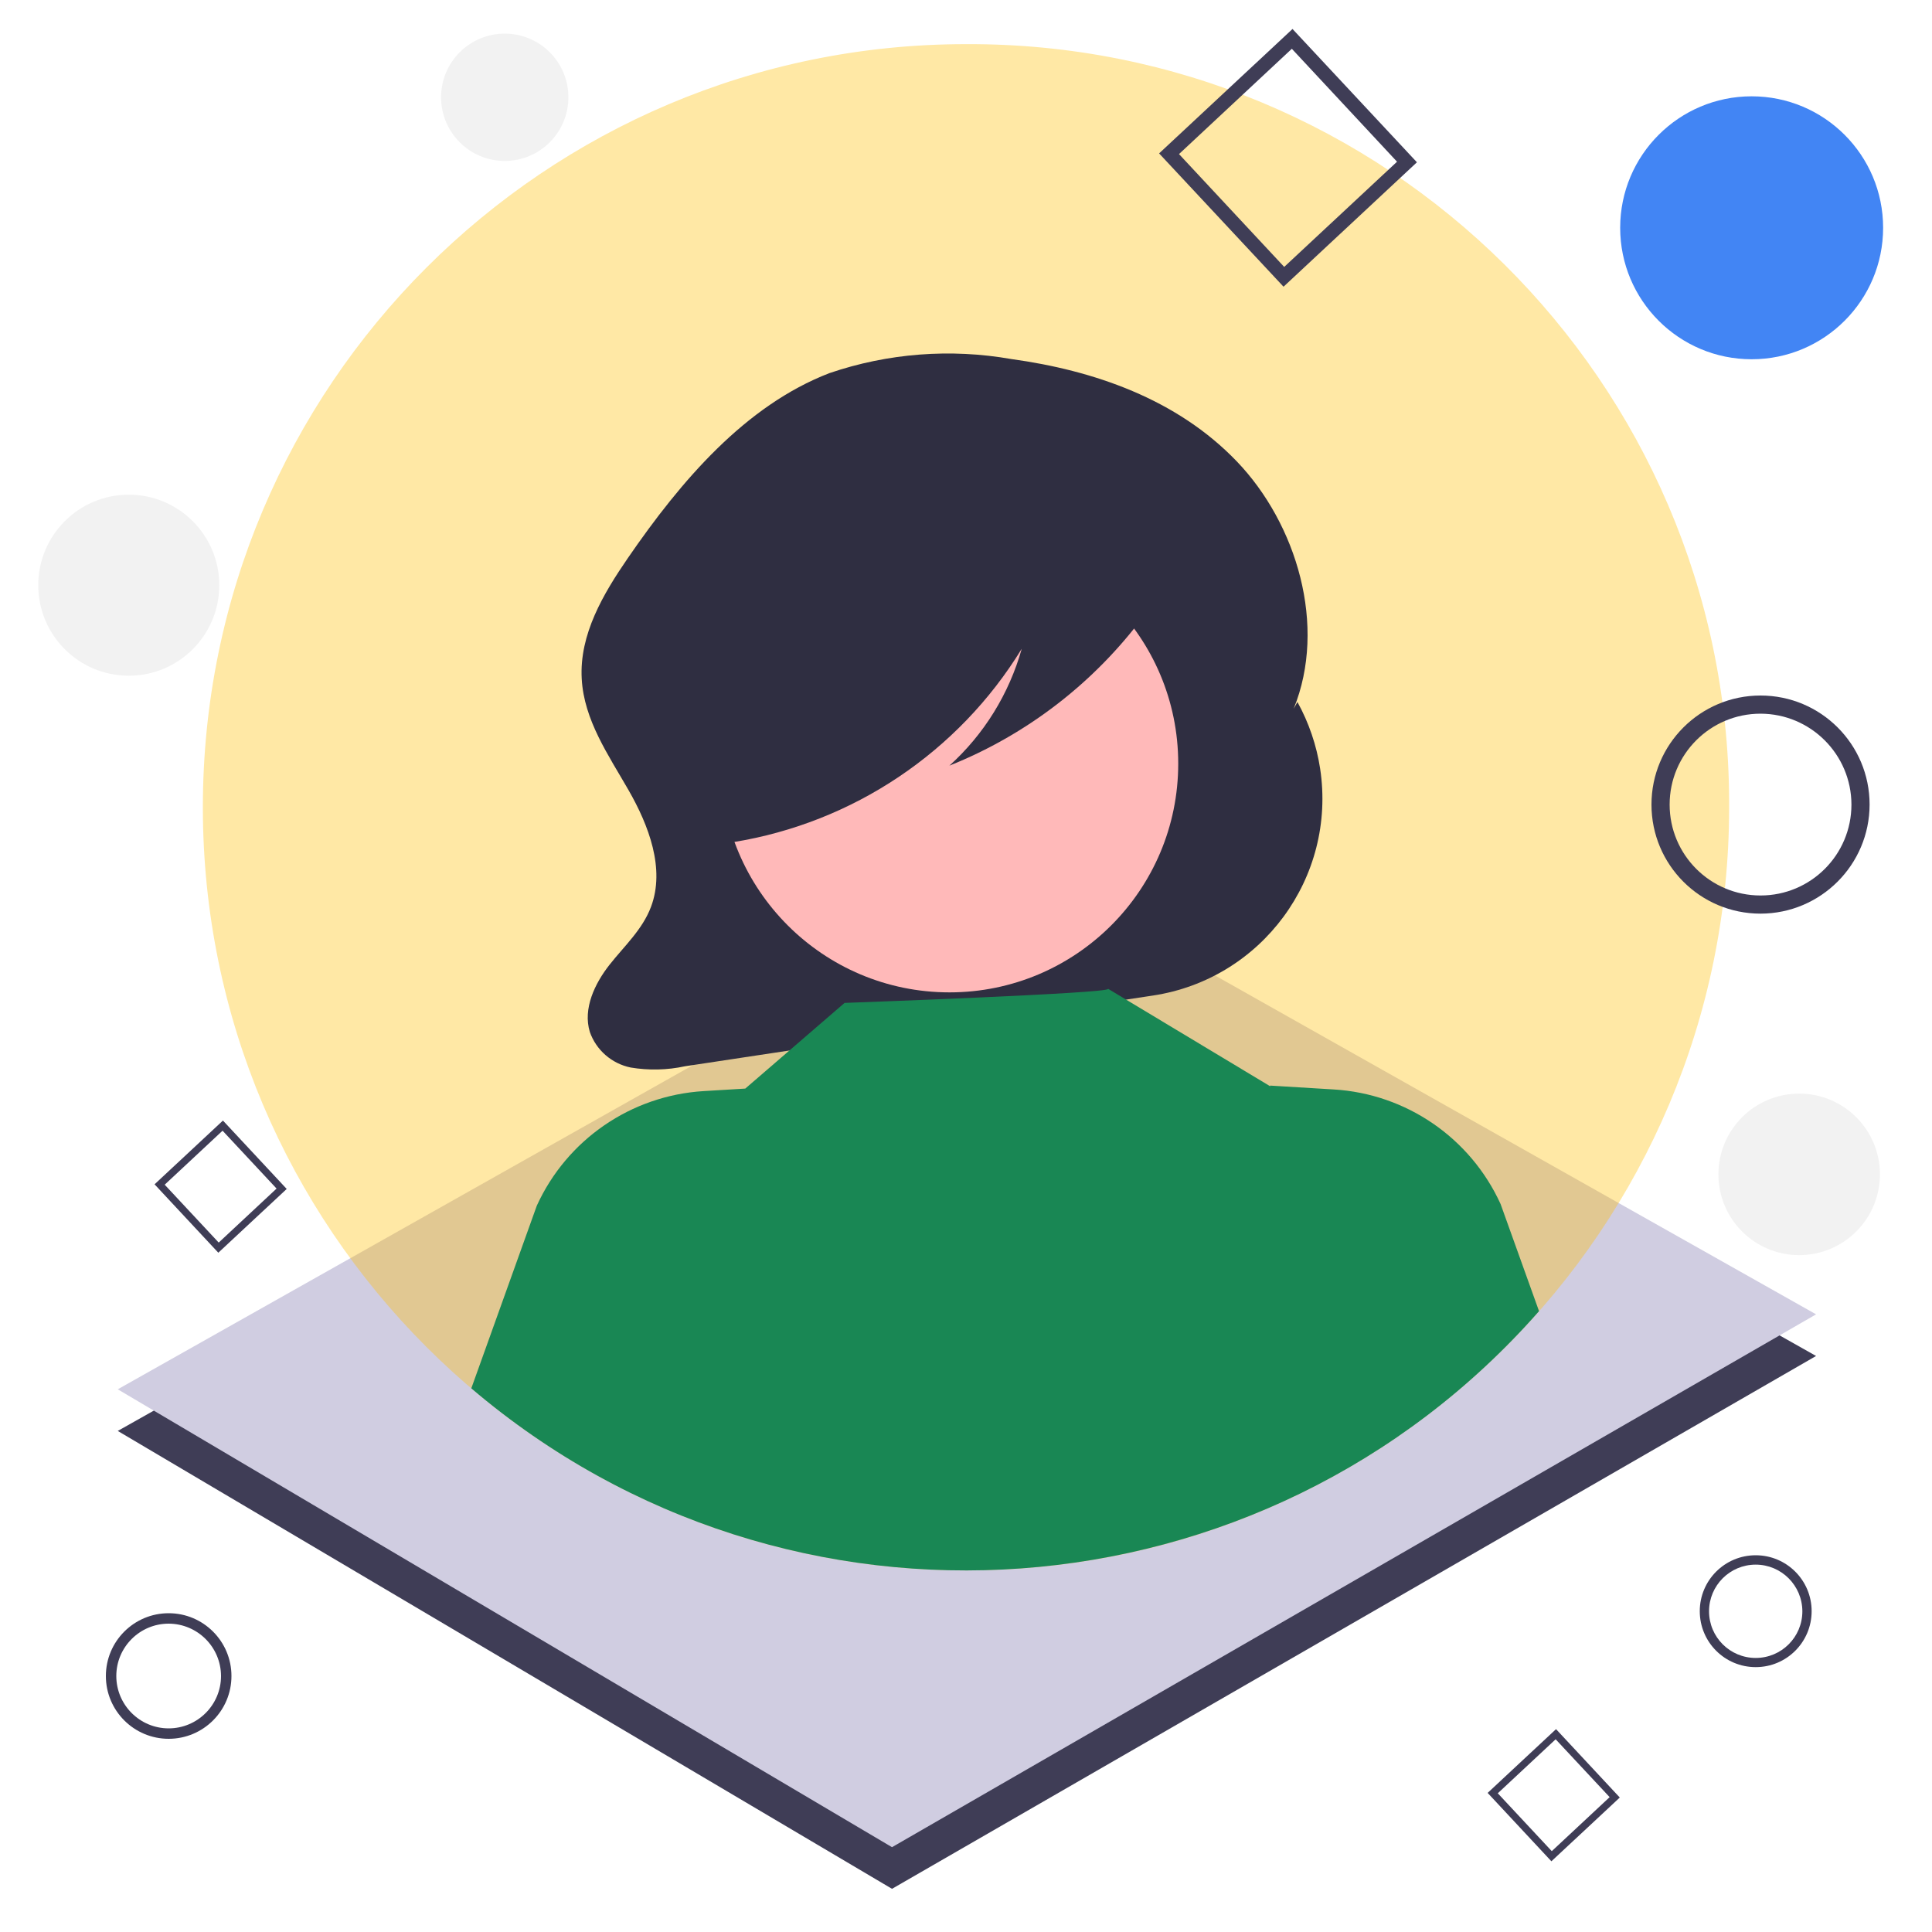 <?xml version="1.0" encoding="utf-8"?>
<!-- Generator: Adobe Illustrator 23.0.6, SVG Export Plug-In . SVG Version: 6.00 Build 0)  -->
<svg version="1.1" id="Layer_1" xmlns="http://www.w3.org/2000/svg" xmlns:xlink="http://www.w3.org/1999/xlink" x="0px" y="0px"
	 viewBox="0 0 200 200" style="enable-background:new 0 0 200 200;" xml:space="preserve">
<style type="text/css">
	.st0{fill:#3F3D56;}
	.st1{fill:#D0CDE1;}
	.st2{fill:#F2F2F2;}
	.st3{fill:#4285F4;}
	.st4{opacity:0.36;fill:#FFC107;enable-background:new    ;}
	.st5{fill:#2F2E41;}
	.st6{fill:#FFB9B9;}
	.st7{fill:#198754;}
</style>
<g>
	<polygon class="st0" points="106.99,94.7 188,140.37 92.34,195.53 12.19,148.13 	"/>
	<polygon class="st1" points="106.99,90.39 188,136.06 92.34,191.22 12.19,143.82 	"/>
</g>
<path class="st0" d="M17.46,180c-3.59,0-6.5-2.91-6.5-6.5s2.91-6.5,6.5-6.5s6.5,2.91,6.5,6.5S21.05,180,17.46,180z M17.46,168.08
	c-2.99,0-5.42,2.43-5.42,5.42s2.43,5.42,5.42,5.42s5.42-2.43,5.42-5.42l0,0C22.87,170.51,20.45,168.09,17.46,168.08z"/>
<path class="st0" d="M181.75,172.58c-3.2,0-5.79-2.59-5.79-5.79s2.59-5.79,5.79-5.79s5.79,2.59,5.79,5.79
	S184.95,172.58,181.75,172.58z M181.75,161.97c-2.67,0-4.83,2.16-4.83,4.83s2.16,4.83,4.83,4.83s4.83-2.16,4.83-4.83l0,0
	C186.57,164.13,184.41,161.97,181.75,161.97z"/>
<path class="st0" d="M22.6,129.68L16,122.6l7.08-6.6l6.6,7.08L22.6,129.68z M17.05,122.64l5.59,5.99l5.99-5.59l-5.59-5.99
	L17.05,122.64z"/>
<path class="st0" d="M160.6,192.68l-6.6-7.08l7.08-6.6l6.6,7.08L160.6,192.68z M155.05,185.64l5.59,5.99l5.99-5.59l-5.59-5.99
	L155.05,185.64z"/>
<circle class="st2" cx="186.25" cy="121.57" r="8.36"/>
<circle class="st2" cx="52.25" cy="10.07" r="6.59"/>
<ellipse class="st3" cx="181.33" cy="23.58" rx="13.61" ry="13.61"/>
<circle class="st2" cx="13.33" cy="60.58" r="9.37"/>
<g>
	<path class="st4" d="M179,83.57c0,43.63-35.37,79-79,79s-79-35.37-79-79s35.37-79,79-79l0,0c43.44-0.19,78.81,34.86,79,78.3
		C179,83.11,179,83.34,179,83.57z"/>
	<path class="st5" d="M134.31,72.67L134.31,72.67l-0.39,0.7c3.48-8.57,0.32-19.14-5.89-25.61c-6.21-6.47-14.83-9.42-23.33-10.59
		c-6.31-1.11-12.79-0.61-18.85,1.46c-8.68,3.35-15.32,11.09-20.86,19.15c-2.53,3.68-5.03,7.89-4.77,12.49
		c0.23,4.27,2.77,7.9,4.85,11.53s3.81,8.13,2.32,12.08c-0.89,2.36-2.77,4.06-4.29,5.99c-1.52,1.93-2.78,4.54-2.04,6.96
		c0.66,1.88,2.27,3.28,4.23,3.68c1.86,0.31,3.77,0.27,5.62-0.13l48.43-7.32c11.27-1.7,19.03-12.22,17.32-23.49
		C136.29,77.15,135.49,74.81,134.31,72.67z"/>
	<circle class="st6" cx="98.29" cy="79.05" r="23.68"/>
	<path class="st7" d="M159.32,135.73c-28.48,32.4-77.69,35.96-110.53,7.99l6.78-18.91c3.12-6.84,9.76-11.4,17.27-11.86l4.31-0.26
		l10.28-8.87c0,0,27.7-0.99,27.28-1.46l16.78,10.09l-0.01-0.07l6.59,0.4c7.51,0.45,14.15,5.02,17.27,11.86L159.32,135.73z"/>
	<path class="st5" d="M120.75,57.07c-0.61-3.23-3.91-4.71-6.73-5.43c-8.2-2.09-16.72-2.56-25.1-1.38
		c-6.11,0.87-12.36,2.79-16.79,7.56c-3.57,4.01-5.6,9.17-5.71,14.54c-0.18,3.21,0.54,6.41,2.07,9.24c1.4,2.68,4.1,4.42,7.12,4.59
		l0.28,0.99c12.4-2,23.32-9.31,29.88-20.02c-1.31,4.66-3.9,8.86-7.49,12.1c8.03-3.21,15-8.59,20.15-15.53
		C119.85,61.86,121.21,59.53,120.75,57.07z"/>
</g>
<path class="st0" d="M132.87,29.68l-12.88-13.8L133.8,3l12.88,13.8L132.87,29.68z M122.05,15.95l10.89,11.68l11.68-10.89
	L133.73,5.05L122.05,15.95z"/>
<path class="st0" d="M182.25,94.58c-6.24,0-11.29-5.05-11.29-11.29S176.01,72,182.25,72s11.29,5.05,11.29,11.29
	C193.53,89.52,188.48,94.57,182.25,94.58z M182.25,73.88c-5.2,0-9.41,4.21-9.41,9.41s4.21,9.41,9.41,9.41s9.41-4.21,9.41-9.41l0,0
	C191.65,78.1,187.44,73.89,182.25,73.88z"/>
</svg>
